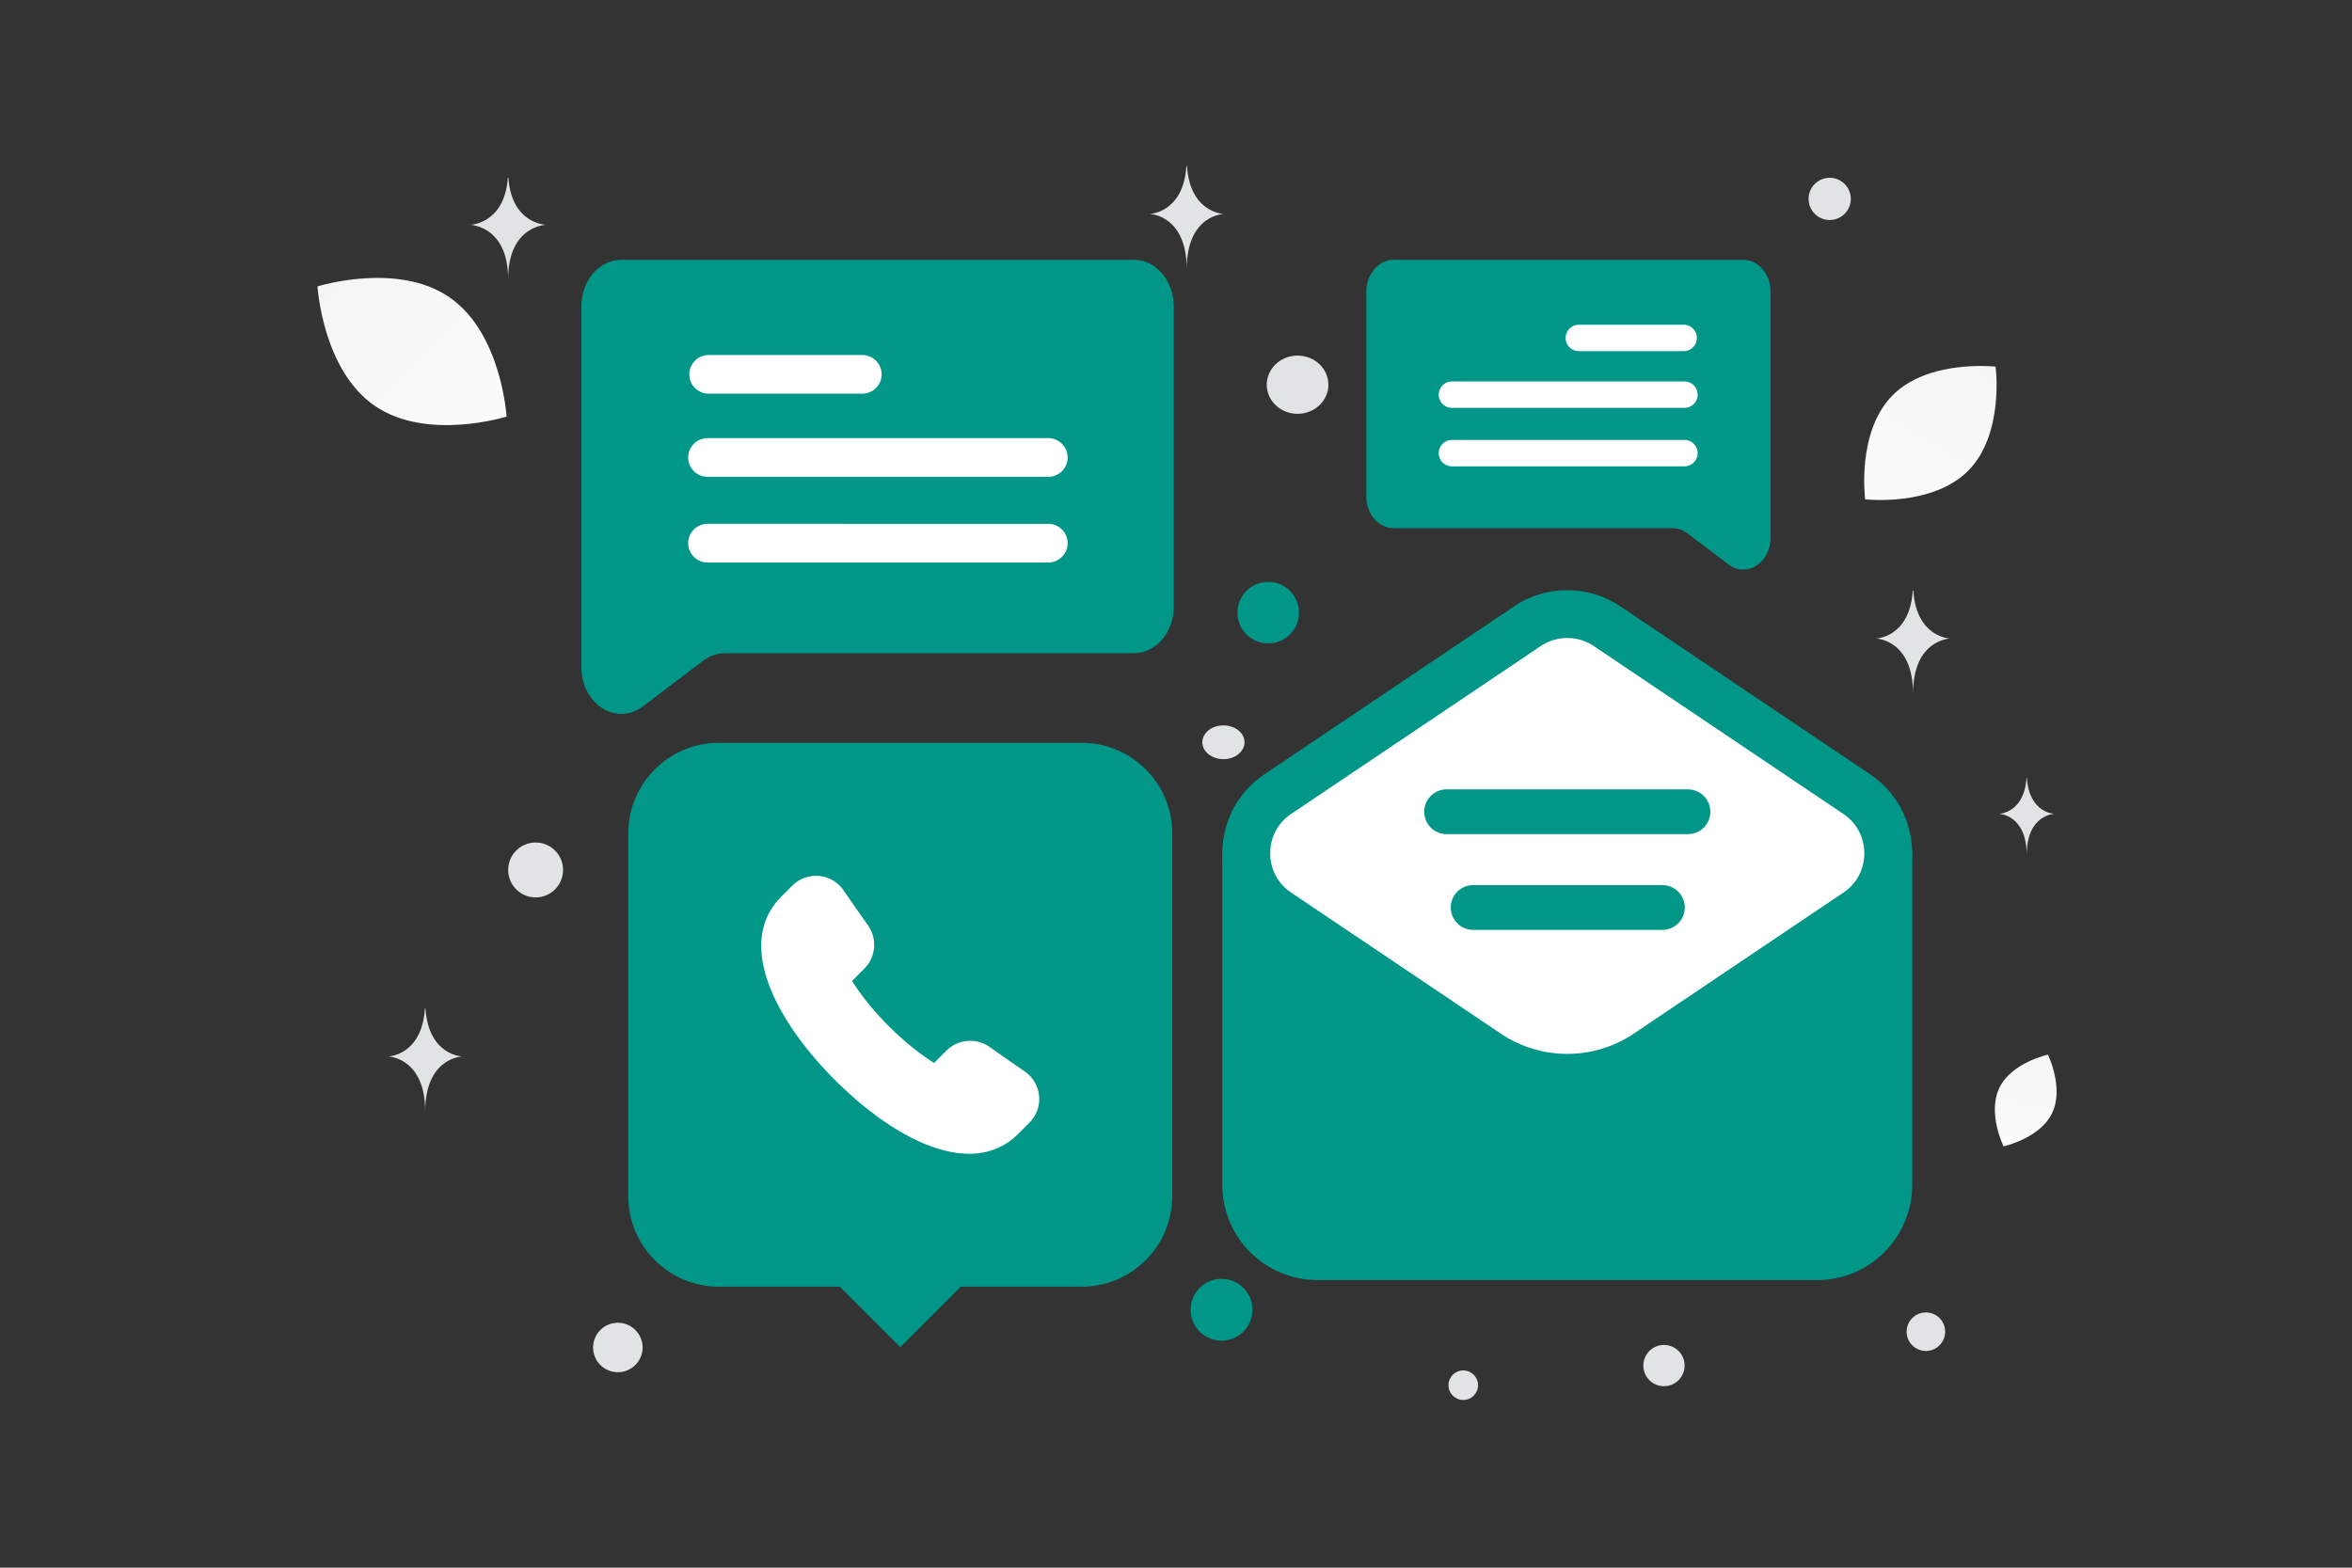 <svg width="900" height="600" viewBox="0 0 900 600" fill="none" xmlns="http://www.w3.org/2000/svg"><rect x="0" y="0" width="900" height="600" fill="#333333" stroke="none"/><path fill="transparent" d="M0 0h900v600H0z"/><path fill-rule="evenodd" clip-rule="evenodd" d="M476.862 326.571v126.914c0 15.085 12.218 27.302 27.303 27.302h191.101c15.085 0 27.303-12.217 27.303-27.302V326.571" fill="#009688"/><path d="M476.862 326.571v126.914c0 15.085 12.218 27.302 27.303 27.302h191.101c15.085 0 27.303-12.217 27.303-27.302V326.571" stroke="#009688" stroke-width="18.3" stroke-linecap="round" stroke-linejoin="round"/><path fill-rule="evenodd" clip-rule="evenodd" d="m488.958 303.922 95.476-64.228a27.393 27.393 0 0 1 30.564 0l95.476 64.228c16.081 10.825 16.081 34.483 0 45.308l-80.186 53.949a54.741 54.741 0 0 1-61.13 0l-80.187-53.949c-16.094-10.825-16.094-34.496-.013-45.308z" fill="#fff" stroke="#009688" stroke-width="18.3" stroke-linecap="round" stroke-linejoin="round"/><path d="M553.541 310.682h92.363m-82.202 36.639h72.422" stroke="#009688" stroke-width="17.132" stroke-linecap="round" stroke-linejoin="round"/><path fill-rule="evenodd" clip-rule="evenodd" d="m367.617 492.46-23.129 23.13-23.129-23.13H275.1c-19.162 0-34.694-15.531-34.694-34.694V318.991c0-19.163 15.532-34.694 34.694-34.694h138.776c19.163 0 34.694 15.531 34.694 34.694v138.775c0 19.163-15.531 34.694-34.694 34.694h-46.259z" fill="#009688"/><path fill-rule="evenodd" clip-rule="evenodd" d="M319.496 413.336c23.223 23.233 52.648 38.041 70.147 20.616l4.245-4.245c5.649-5.648 4.861-14.999-1.692-19.563-4.138-2.883-8.585-5.978-13.499-9.436-5.085-3.574-12.064-3.031-16.478 1.351l-4.798 4.766c-5.947-3.766-11.83-8.606-17.298-14.063l-.021-.021c-5.457-5.458-10.297-11.351-14.063-17.298l4.766-4.798c4.382-4.414 4.936-11.403 1.34-16.488a2114.815 2114.815 0 0 1-9.415-13.468c-4.553-6.574-13.914-7.372-19.573-1.713l-4.245 4.245c-17.414 17.499-2.617 46.903 20.606 70.147" fill="#fff"/><path d="M449.158 117.303v114.845c0 9.861-6.836 17.855-15.268 17.855H277.382c-2.937 0-5.821.997-8.305 2.863l-23.029 17.451c-10.155 7.698-23.573-.827-23.573-14.992V117.281c0-9.86 6.836-17.854 15.268-17.854h196.129c8.45.021 15.286 8.015 15.286 17.876z" fill="#009688"/><path d="M270.74 182.497h130.398c4.084 0 7.406-3.322 7.406-7.406s-3.322-7.405-7.406-7.405H270.74c-4.084 0-7.406 3.321-7.406 7.405s3.322 7.406 7.406 7.406zm.437-31.819h58.792c4.084 0 7.406-3.322 7.406-7.406s-3.322-7.406-7.406-7.406h-58.792c-4.084 0-7.405 3.322-7.405 7.406s3.321 7.406 7.405 7.406zm129.961 49.806H270.74c-4.084 0-7.406 3.322-7.406 7.406s3.322 7.406 7.406 7.406h130.398c4.084 0 7.406-3.322 7.406-7.406s-3.322-7.406-7.406-7.406z" fill="#fff"/><path d="M522.831 111.623v78.357c0 6.727 4.664 12.181 10.417 12.181H640.03c2.004 0 3.971.68 5.666 1.953l15.712 11.907c6.929 5.252 16.084-.564 16.084-10.228v-94.184c0-6.728-4.665-12.182-10.417-12.182H533.26c-5.765.014-10.429 5.469-10.429 12.196z" fill="#009688"/><path d="M644.562 156.103h-88.968a5.058 5.058 0 0 1-5.053-5.053 5.058 5.058 0 0 1 5.053-5.052h88.968a5.057 5.057 0 0 1 5.052 5.052 5.058 5.058 0 0 1-5.052 5.053zm-.299-21.709h-40.112a5.058 5.058 0 0 1-5.053-5.053 5.058 5.058 0 0 1 5.053-5.053h40.112a5.058 5.058 0 0 1 5.052 5.053 5.058 5.058 0 0 1-5.052 5.053zm-88.669 33.981h88.968a5.058 5.058 0 0 1 5.052 5.053 5.058 5.058 0 0 1-5.052 5.053h-88.968a5.058 5.058 0 0 1-5.053-5.053 5.058 5.058 0 0 1 5.053-5.053z" fill="#fff"/><path d="M785.225 426.065c-4.689 9.688-18.57 12.669-18.57 12.669s-6.271-12.729-1.574-22.414c4.69-9.688 18.563-12.671 18.563-12.671s6.27 12.729 1.581 22.416z" fill="url(#a)"/><path d="M143.359 155.294c19.973 13.757 50.486 4.14 50.486 4.14s-1.889-31.917-21.876-45.661c-19.972-13.757-50.472-4.154-50.472-4.154s1.889 31.918 21.862 45.675z" fill="url(#b)"/><path d="M753.254 180.042c-13.777 14.022-39.539 11.066-39.539 11.066s-3.41-25.691 10.38-39.705c13.777-14.022 39.527-11.074 39.527-11.074s3.409 25.691-10.368 39.713z" fill="url(#c)"/><circle cx="467.423" cy="501.277" r="11.836" transform="rotate(180 467.423 501.277)" fill="#009688"/><ellipse cx="562.299" cy="453.99" rx="13.106" ry="12.451" transform="rotate(180 562.299 453.99)" fill="#009688"/><circle r="11.768" transform="matrix(-1 0 0 1 485.286 234.474)" fill="#009688"/><ellipse rx="11.796" ry="11.14" transform="matrix(-1 0 0 1 496.521 147.239)" fill="#E1E4E5"/><circle r="9.469" transform="matrix(-1 0 0 1 236.427 515.721)" fill="#E1E4E5"/><circle r="5.656" transform="matrix(-1 0 0 1 559.92 530.159)" fill="#E1E4E5"/><circle r="8.079" transform="matrix(-1 0 0 1 700.14 76.125)" fill="#E1E4E5"/><circle r="7.895" transform="scale(1 -1) rotate(-75 -22.198 -676.222)" fill="#E1E4E5"/><circle r="10.503" transform="matrix(-1 0 0 1 204.96 332.955)" fill="#E1E4E5"/><ellipse rx="8.079" ry="6.463" transform="matrix(-1 0 0 1 468.149 284.086)" fill="#E1E4E5"/><circle cx="736.953" cy="509.677" r="7.372" transform="rotate(75 736.953 509.677)" fill="#E1E4E5"/><path d="M194.321 68.046h.212c1.251 17.733 14.439 18.006 14.439 18.006s-14.542.284-14.542 20.775c0-20.49-14.543-20.775-14.543-20.775s13.183-.273 14.434-18.006zm259.673-4.483h.207c1.222 18.041 14.103 18.32 14.103 18.32s-14.204.288-14.204 21.135c0-20.847-14.204-21.136-14.204-21.136s12.876-.278 14.098-18.319zM162.605 386.021h.206c1.222 18.042 14.103 18.32 14.103 18.32s-14.204.289-14.204 21.135c0-20.846-14.203-21.135-14.203-21.135s12.875-.278 14.098-18.32zm569.33-159.952h.207c1.222 18.041 14.103 18.319 14.103 18.319s-14.204.289-14.204 21.135c0-20.846-14.203-21.135-14.203-21.135s12.875-.278 14.097-18.319zm43.507 71.727h.154c.913 13.48 10.538 13.688 10.538 13.688s-10.613.215-10.613 15.791c0-15.576-10.613-15.791-10.613-15.791s9.62-.208 10.534-13.688z" fill="#E1E4E5"/><defs><linearGradient id="a" x1="765.106" y1="460.543" x2="789.409" y2="362.101" gradientUnits="userSpaceOnUse"><stop stop-color="#fff"/><stop offset="1" stop-color="#EEE"/></linearGradient><linearGradient id="b" x1="221.161" y1="200.432" x2="63.941" y2="34.648" gradientUnits="userSpaceOnUse"><stop stop-color="#fff"/><stop offset="1" stop-color="#EEE"/></linearGradient><linearGradient id="c" x1="698.286" y1="227.939" x2="797.886" y2="71.807" gradientUnits="userSpaceOnUse"><stop stop-color="#fff"/><stop offset="1" stop-color="#EEE"/></linearGradient></defs></svg>